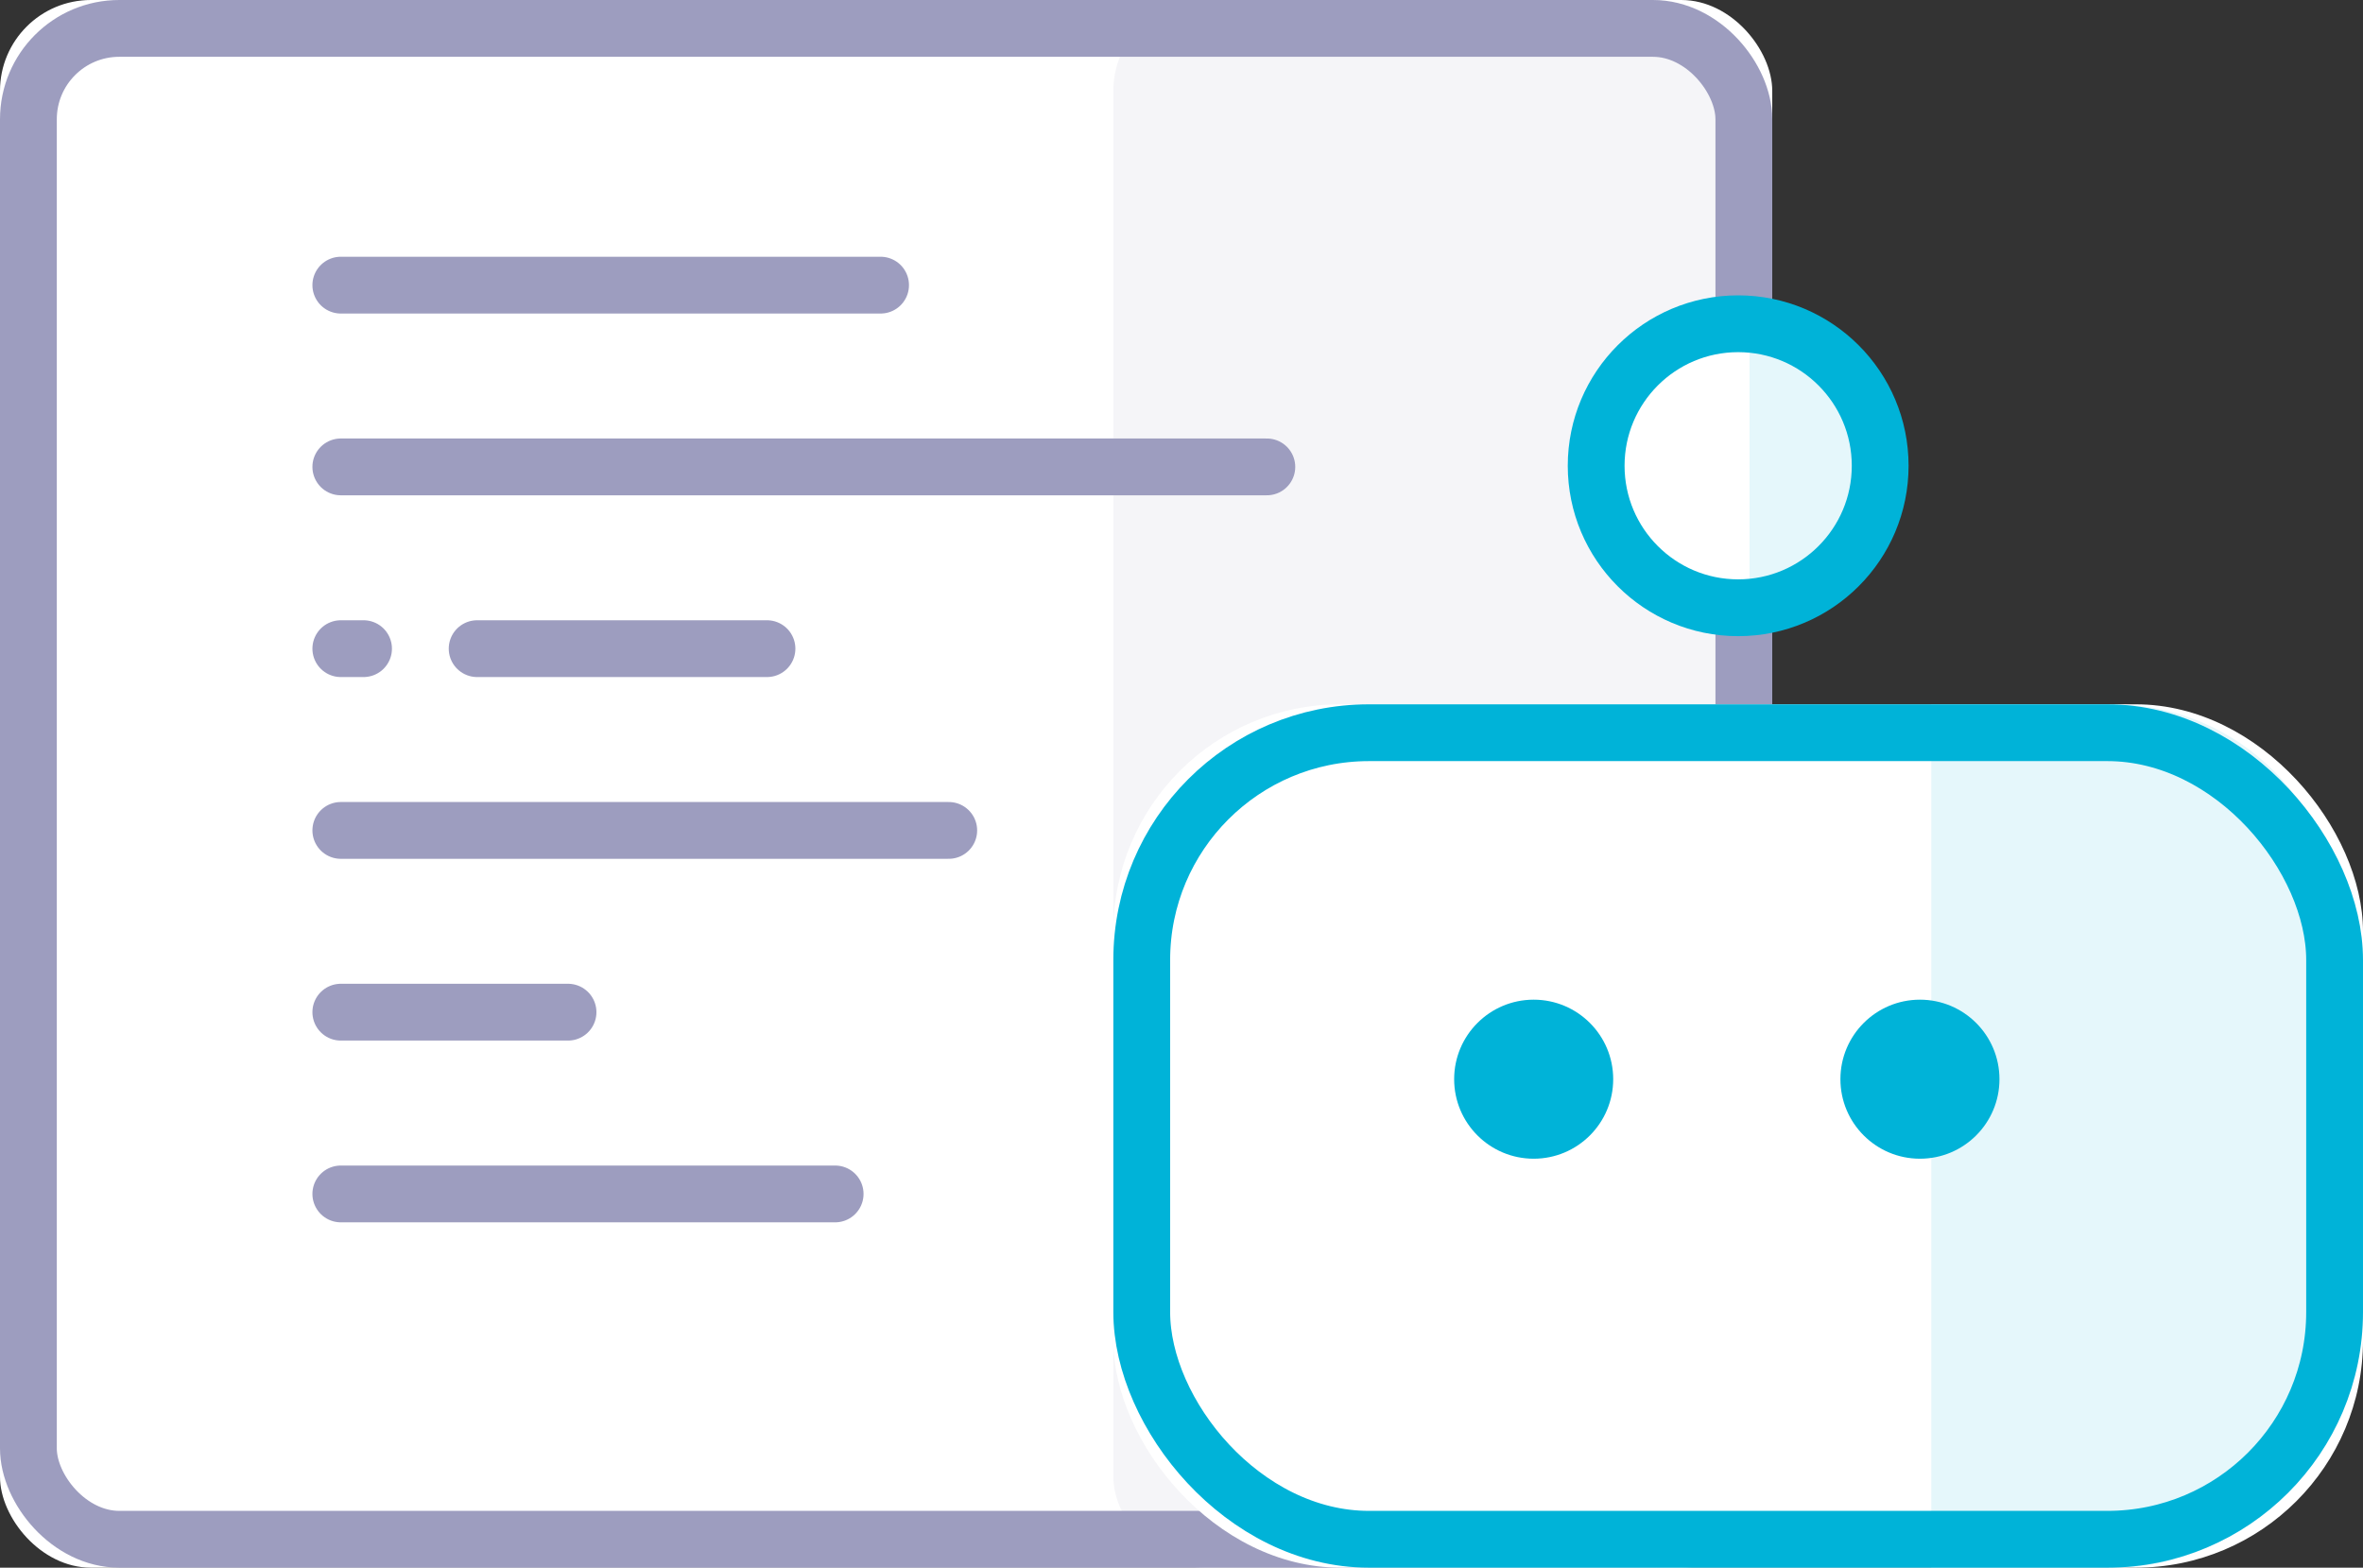 <svg xmlns="http://www.w3.org/2000/svg" width="104" height="69">
    <rect width="100%" height="100%" fill="#333333" stroke="none"/>
    <g fill="none" fill-rule="evenodd">
        <rect width="78" height="69" fill="#FFF" fill-rule="nonzero" rx="4"/>
        <rect width="27.674" height="69" x="49" fill="#F5F5F8" fill-rule="nonzero" rx="4"/>
        <rect width="75.5" height="66.5" x="1.25" y="1.25" stroke="#9D9DBF" stroke-width="2.5" rx="4"/>
        <path stroke="#9D9DBF" stroke-linecap="round" stroke-width="2.5" d="M15 12.55h23.756M15 20.55h40.756M15 36.55h26.756M15 52.55h21.756M15 44.55h10m-4-16h12.756M15 28.55h1"/>
        <g fill-rule="nonzero" transform="translate(49 13)">
            <rect width="55" height="38" y="18" fill="#FFF" rx="10"/>
            <path fill="#E5F7FB" d="M36 18h8c5.523 0 10 4.477 10 10v18c0 5.523-4.477 10-10 10h-8V18z"/>
            <rect width="52.5" height="35.5" x="1.25" y="19.25" stroke="#00B3D8" stroke-width="2.5" rx="10"/>
            <circle cx="27.5" cy="7.5" r="6.5" fill="#FFF"/>
            <path fill="#E5F7FB" d="M28 14c3.866 0 5-2.358 5-6.5 0-4.142-1.134-7-5-7V14z"/>
            <circle cx="27.5" cy="7.5" r="6.25" stroke="#00B3D8" stroke-width="2.5"/>
            <circle cx="18.5" cy="34.5" r="3.5" fill="#00B3D8"/>
            <circle cx="35.5" cy="34.5" r="3.5" fill="#00B3D8"/>
        </g>
    </g>
</svg>
